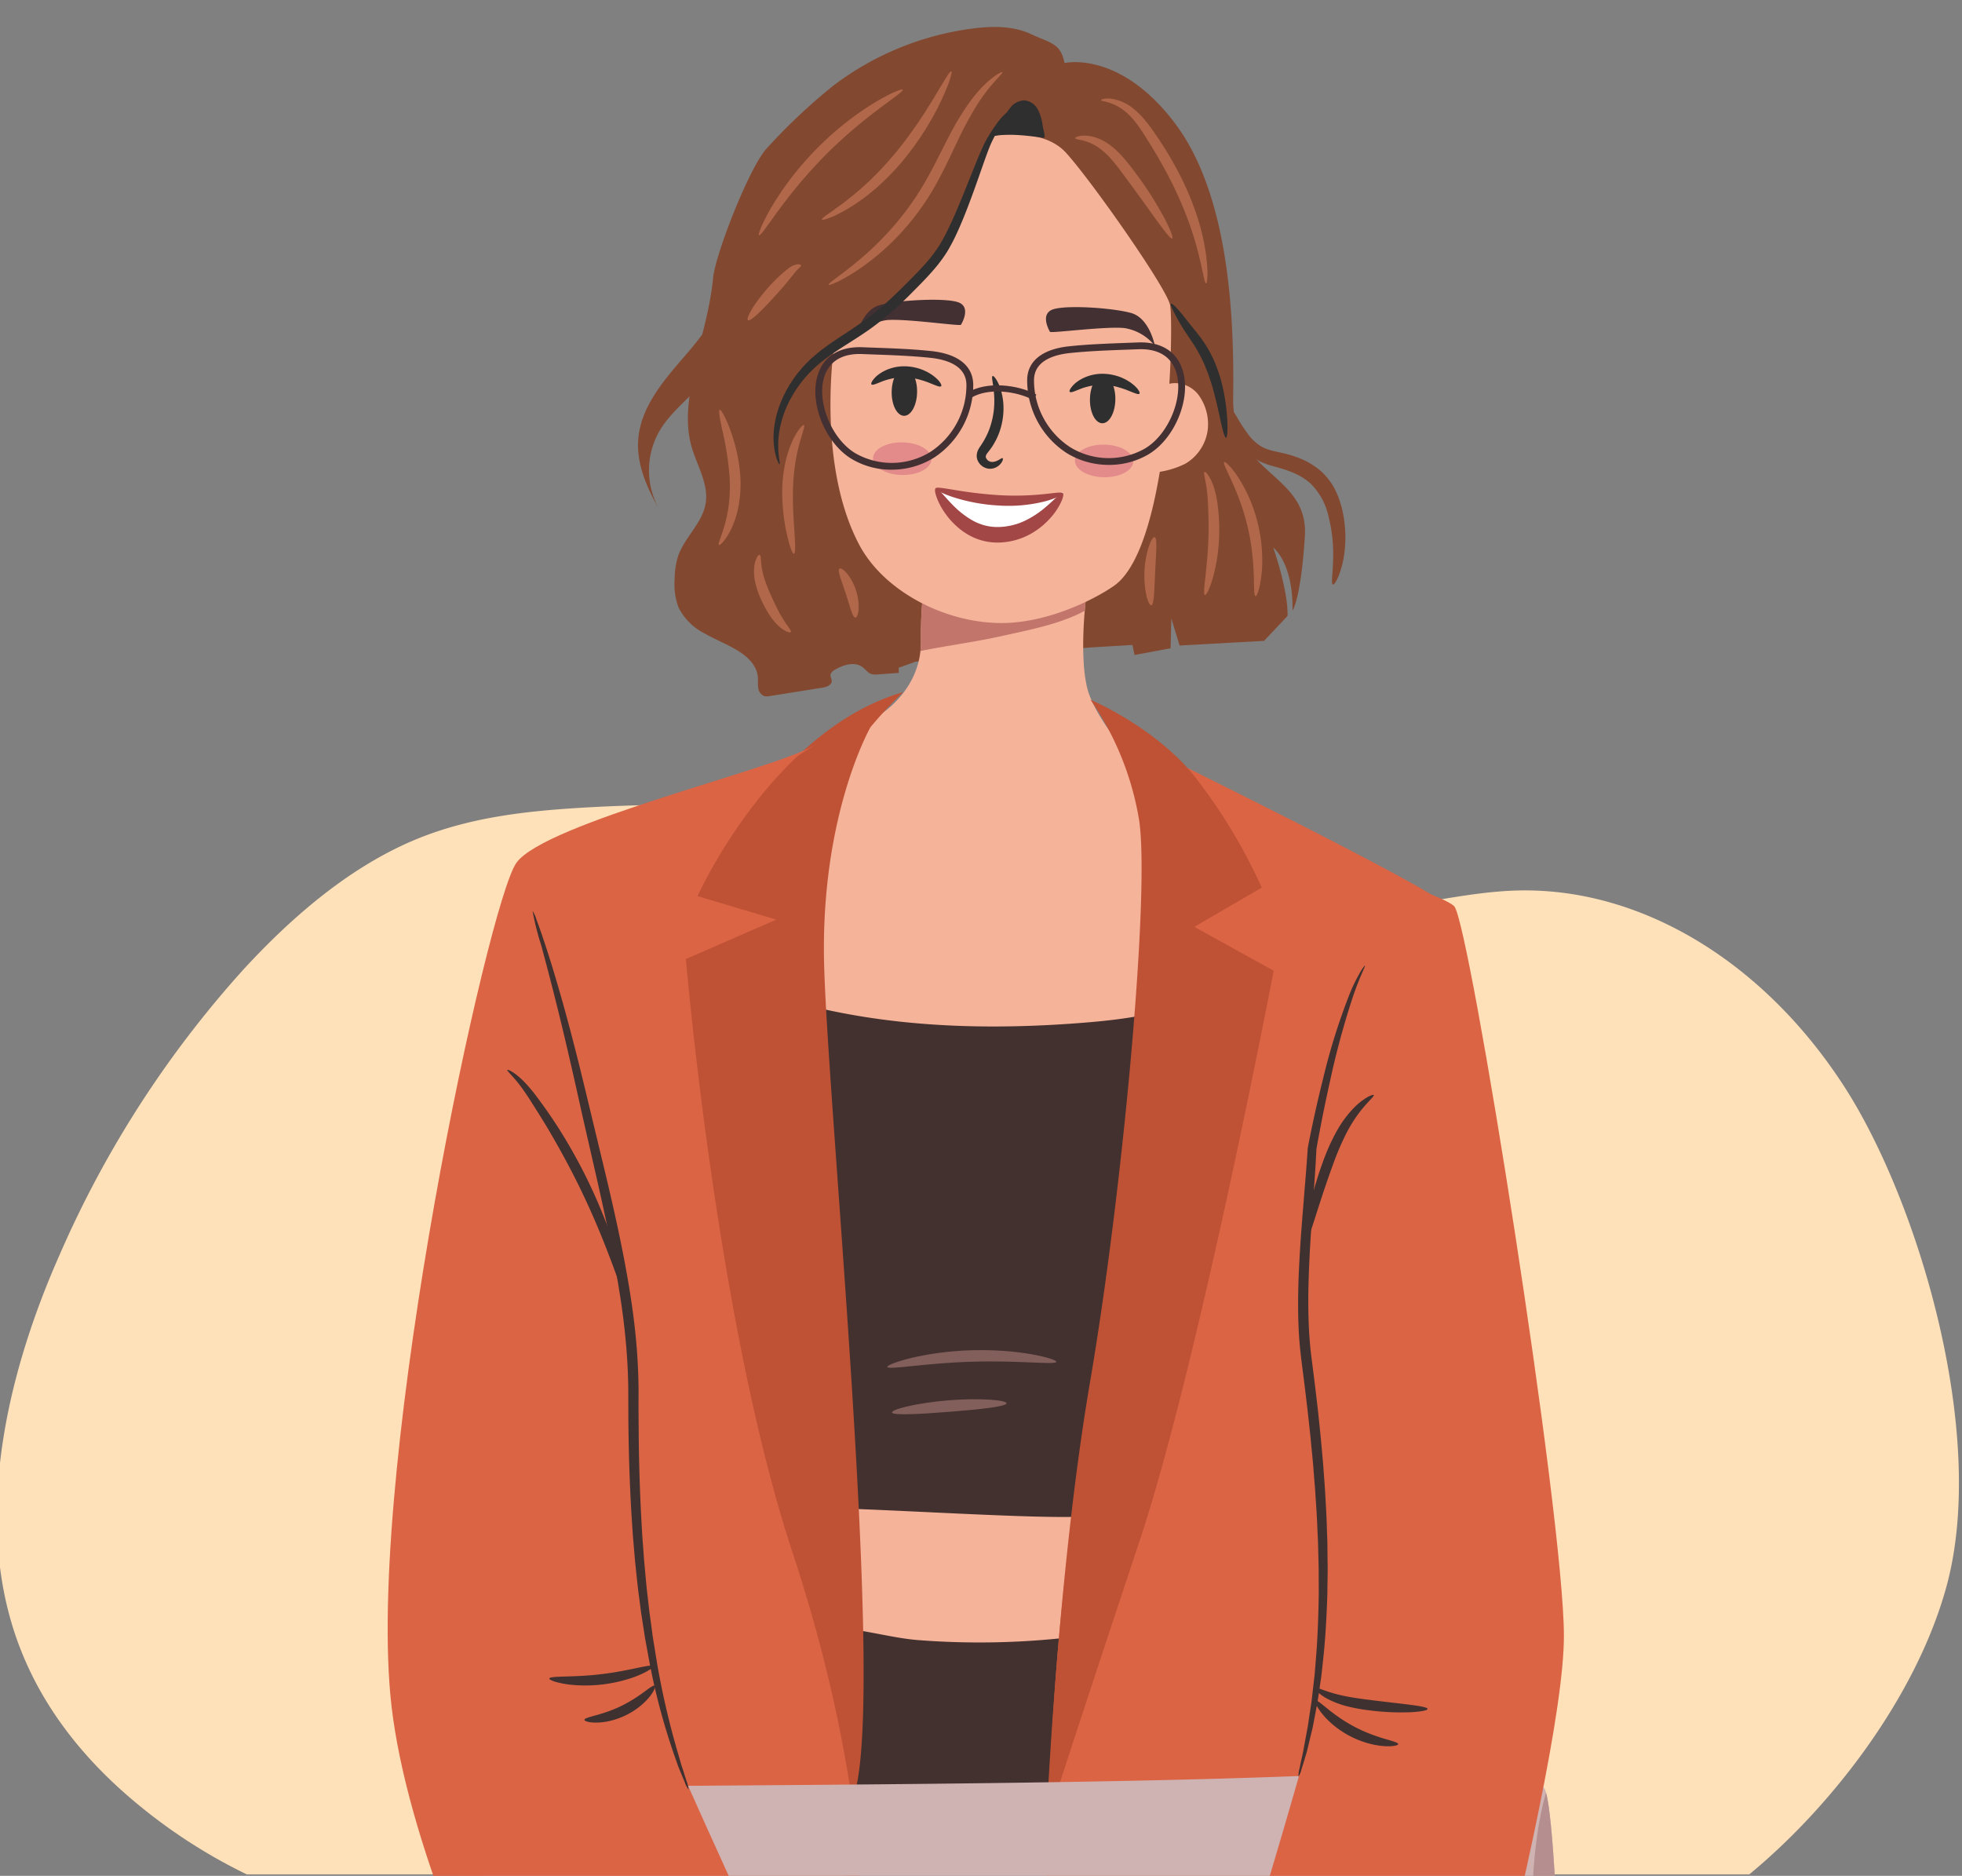 <svg xmlns="http://www.w3.org/2000/svg" xmlns:xlink="http://www.w3.org/1999/xlink" width="295" height="282" viewBox="0 0 295 282">
  <rect x="0" y="0" width="295" height="282" fill="#808080" stroke="none"/>
  <defs>
    <clipPath id="clip-path">
      <rect id="Rectángulo_414918" data-name="Rectángulo 414918" width="295" height="282" transform="translate(180.461 4685)" fill="#fff" stroke="#707070" stroke-width="1" opacity="0.78"/>
    </clipPath>
  </defs>
  <g id="Enmascarar_grupo_1098801" data-name="Enmascarar grupo 1098801" transform="translate(-180.461 -4685)" clip-path="url(#clip-path)">
    <g id="Grupo_1180274" data-name="Grupo 1180274">
      <path id="Trazado_1034072" data-name="Trazado 1034072" d="M494.289,656.564c-4.436,16.089-16.735,32.526-29.615,43.168H238.751a81.231,81.231,0,0,1-15.977-10.2c-8.269-6.724-16.017-15.8-19.51-28.016-5.138-17.969.024-38.393,7.343-54.9a157.91,157.91,0,0,1,27.694-42.96c7.8-8.47,16.492-15.662,26.049-19.576,7.95-3.256,16.308-4.177,24.6-4.685a264.456,264.456,0,0,1,91.6,10.629c7.084,2.1,14.181,4.516,21.43,4.808,9.128.367,18.158-2.642,27.286-2.987,18.656-.707,37.376,10.4,49.694,29.474C490.019,598.436,500.624,633.585,494.289,656.564Z" transform="translate(-21.192 4267.041)" fill="#ffe1b9"/>
      <g id="Grupo_1180273" data-name="Grupo 1180273" transform="translate(238.748 4689.044)">
        <g id="Grupo_1180270" data-name="Grupo 1180270" transform="translate(0 0)">
          <path id="Trazado_1033906" data-name="Trazado 1033906" d="M1636.931,2025.926s-10.788,35.261-21.329,72.435H1549.54c10.663-43.226,21.533-85.831,21.533-85.831Z" transform="translate(-1545.563 -1691.543)" fill="#43312f"/>
          <path id="Trazado_1033907" data-name="Trazado 1033907" d="M2177.86,808.585s43.106,21.162,44.1,23.178-11.357,11.713-11.357,11.713-11.257-2.809-11.826-3.163-15.333-14.035-15.333-14.035Z" transform="translate(-2063.091 -699.891)" fill="#db6445"/>
          <path id="Trazado_1033908" data-name="Trazado 1033908" d="M1830.226,197.6s8.23-1.987,16.555,8.976,8.976,29.693,8.807,41.389,11.4,11.237,10.78,20.8-1.859,11.133-1.859,11.133.342-6.492-2.9-9.479c0,0,2.247,6.342,2.157,10.291l-3.536,3.755-12.694.7-1.244-4.063-.11,4.478-5.423,1.006-.316-1.506-6.083.358-26.537,2.157c-.951.343-1.58.574-2.531.917.01.254.02.509.031.763l-3.181.231a2.43,2.43,0,0,1-.955-.057c-.539-.182-.876-.707-1.333-1.045-1.168-.862-2.832-.355-4.092.367-.337.193-.7.46-.723.848-.014.3.187.568.192.864.011.633-.779.915-1.4,1.015l-7.925,1.264a1.955,1.955,0,0,1-.77.02,1.472,1.472,0,0,1-.959-1.262c-.089-.553-.005-1.121-.059-1.678-.17-1.758-1.646-3.1-3.164-4-1.588-.946-3.326-1.618-4.926-2.544a8.754,8.754,0,0,1-3.836-3.871,9.839,9.839,0,0,1-.583-4.176,11.864,11.864,0,0,1,.506-3.482c.964-2.856,3.666-4.99,4.157-7.964.488-2.953-1.336-5.731-2.14-8.615-1.1-3.933-.273-8.114.554-12.112.994-4.805,2.217-8.283,2.706-13.166.374-3.732,5.553-16.858,8.094-19.515a87.525,87.525,0,0,1,9.981-9.4,43.984,43.984,0,0,1,20.9-8.583c2.986-.386,6.146-.436,8.867.853C1828,194.568,1829.685,194.583,1830.226,197.6Z" transform="translate(-1728.461 -192.164)" fill="#834830"/>
          <path id="Trazado_1033909" data-name="Trazado 1033909" d="M2020.755,2097.4c.055-40.185.005-78.514.005-78.514l-2.51-7.627h62.138l.65,5.953s.469,54.236.547,80.188Z" transform="translate(-1931.625 -1690.497)" fill="#43312f"/>
          <path id="Trazado_1033910" data-name="Trazado 1033910" d="M1901.014,1423.416q-.1,11.2-.206,22.41a2.416,2.416,0,0,0,.278,1.411,2.285,2.285,0,0,0,1.33.757,41.146,41.146,0,0,0,7.8,1.152c10.523.87,21.366,1.707,31.425-1.5a3.984,3.984,0,0,0,2.436-1.568,4.156,4.156,0,0,0,.33-2.126l-.442-20.6a.927.927,0,0,0-.178-.643.939.939,0,0,0-.878-.108,119.432,119.432,0,0,1-39.442,1.755Z" transform="translate(-1834.891 -1205.586)" fill="#f5b39a"/>
          <path id="Trazado_1033911" data-name="Trazado 1033911" d="M1921.068,1554.47l.705,19.622c.058,1.607.115,3.217.037,4.823a1.79,1.79,0,0,1-.357,1.181,1.844,1.844,0,0,1-1.076.425c-11.638,1.893-23.394,3.792-35.16,3.033-3.708-.239-7.392-.74-11.073-1.242a6.288,6.288,0,0,1-2.76-.824,6.006,6.006,0,0,1-2-3.638c-1.241-4.8-5.635-22.308,2.687-22.94,4.707-.357,10.109,1.492,14.863,1.858a119.5,119.5,0,0,0,16.04.156A117.957,117.957,0,0,0,1921.068,1554.47Z" transform="translate(-1807.135 -1314.253)" fill="#43312f"/>
          <path id="Trazado_1033912" data-name="Trazado 1033912" d="M1882.207,959.251a5.364,5.364,0,0,0,2.8-.647,5.005,5.005,0,0,0,1.549-2.1,57.356,57.356,0,0,0,4.482-15.973c1.61-10.244,2.02-20.632,2.855-30.969,1.3-16.068,3.5-32.992-3.1-47.7a10.62,10.62,0,0,0-3.518-4.772,11.189,11.189,0,0,0-5.571-1.378c-10.472-.581-21.063,1.077-31.421-.576-4.45-.71-8.789-2.023-13.247-2.68a11.371,11.371,0,0,0-5.939.316c-2.193.894-3.716,2.907-4.918,4.948a57.787,57.787,0,0,0-5.6,14.443,152.222,152.222,0,0,0-.953,75.092c.757,3.119,1.653,6.3,3.6,8.853,4.44,5.823-3.567,2.448,2.808,2.335,8.511-.151,33.751,1.658,42.26,1.359Q1875.249,959.561,1882.207,959.251Z" transform="translate(-1764.528 -735.831)" fill="#43312f"/>
          <path id="Trazado_1033913" data-name="Trazado 1033913" d="M1866.361,687.707l5.23,7.76,5,7.423c1.114,1.652,3.521,3.508,2.611,5.717a6.394,6.394,0,0,1-2.761,2.769c-6.114,3.766-13.49,4.8-20.648,5.359-12.885,1.012-25.958.766-38.583-2a56.453,56.453,0,0,1-13.593-4.585,7.871,7.871,0,0,1-3.62-3.022,7.1,7.1,0,0,1-.134-5.191c1.106-3.922,3.363-6.59,6.246-9.266,3.368-3.126,6.175-7.243,9.16-10.744l6.861-8.048c.669-.784,1.63-2.515,2.563-3.006,0,0,6.059-3.19,6.815-10.041a12.89,12.89,0,0,0,.079-1.529,60.925,60.925,0,0,1,.554-9.153,25.5,25.5,0,0,1,.554-2.889s12.137,1.2,14.2,1.6,9.668,2.674,9.668,2.674c-.018.109-.1.674-.189,1.548-.055.485-.109,1.062-.165,1.71-.268,3.214-.463,8.114.357,11.538,1.285,5.359,8.983,13.3,8.983,13.3Z" transform="translate(-1751.399 -567.013)" fill="#f5b39a"/>
          <path id="Trazado_1033914" data-name="Trazado 1033914" d="M2134.3,880.73l7.29,186.835-53.521-6.129s-2.623-56.6,3-99.491,13.382-80.274,11.319-101.428,12.96-5.155,12.96-5.155l21.192,7.987Z" transform="translate(-1988.628 -733.644)" fill="#db6445"/>
          <path id="Trazado_1033915" data-name="Trazado 1033915" d="M2095.214,765.875s9.337,3.894,15.432,11.24a82.42,82.42,0,0,1,10.308,16.985l-10.144,5.9,11.935,6.6s-11.262,58.987-20.188,85.793-14.012,42.6-14.012,42.6,1.635-37.651,6.586-66.565,9.079-74.089,7.35-84.644A44.712,44.712,0,0,0,2095.214,765.875Z" transform="translate(-1989.523 -664.712)" fill="#bf5235"/>
          <path id="Trazado_1033916" data-name="Trazado 1033916" d="M1709.377,792.448l-7.961,39.712-3.683,42.555,2.571,28.4,8.738,11.451s4.5,62.958-1.794,93.589-36.321-27.333-36.321-27.333l-2.085-92.629-4.51-72.171,9.254-7.551Z" transform="translate(-1640.113 -686.599)" fill="#db6445"/>
          <path id="Trazado_1033917" data-name="Trazado 1033917" d="M1809.05,764.578s-7.675,13.365-6.954,36.237,8.937,106.28,4.732,123.444.968,21.84.968,21.84.952-22.925-10.468-57.464-16.03-89.211-16.03-89.211l13.587-5.92-11.838-3.536s11.187-24.953,30.924-30.664A61.082,61.082,0,0,0,1809.05,764.578Z" transform="translate(-1736.455 -659.3)" fill="#bf5235"/>
          <path id="Trazado_1033918" data-name="Trazado 1033918" d="M1752.9,1774.186c0,.356-.048,1.506-3.668,2.571-2.962.875-8.313,1.7-17.977,1.982-45.88,1.358-91.8.155-137.7.233a4.27,4.27,0,0,1-1.21-.162c-2.333-.664-3.186-3.312-4.5-5.836-1.08-2.083-3.273-59.289-1.3-85.47.17-2.254.452-4.724,2.095-6.27a7.741,7.741,0,0,1,3.11-1.6c.079-.025.158-.046.236-.071,3.654-1.091,96.687-.122,138.546-3.032a68.084,68.084,0,0,1,10.248-.209c3.013.242,6.12.958,8.441,2.894a1.622,1.622,0,0,1,.335.721C1751.678,1687.34,1752.826,1746.578,1752.9,1774.186Z" transform="translate(-1575.398 -1414.516)" fill="#cfb2b2"/>
          <path id="Trazado_1033919" data-name="Trazado 1033919" d="M1591.463,1697.6c-2.446,12.994-2.817,26.116-2.37,39.294.649,19.259,3.041,38.64,3.256,57.954-2.333-.664-3.186-3.312-4.5-5.836-1.08-2.083-3.273-59.289-1.3-85.47.171-2.254.452-4.724,2.1-6.27a7.739,7.739,0,0,1,3.11-1.6C1591.7,1696.32,1591.58,1696.971,1591.463,1697.6Z" transform="translate(-1575.397 -1430.558)" fill="#b58f8f"/>
          <path id="Trazado_1033920" data-name="Trazado 1033920" d="M2508.25,1791.645c0,.356-.048,1.505-3.668,2.571q.182-19.342-.282-38.683-.42-17.563-1.362-35.106c-.266-4.924-.294-15.162,1.979-23.033C2507.027,1704.8,2508.175,1764.036,2508.25,1791.645Z" transform="translate(-2330.746 -1431.974)" fill="#b58f8f"/>
          <path id="Trazado_1033921" data-name="Trazado 1033921" d="M2119.915,2071.908c-1.746,2.775-1.916,6.439-4.116,8.871-1.4,1.548-3.455,2.383-4.856,3.931a13.163,13.163,0,0,0-2.4,4.76q-2.686,7.932-4.738,16.06c.684.506,1.593-.205,2.125-.869a63.958,63.958,0,0,0,8.647-14.287,41.319,41.319,0,0,1,.067,10.068,8.78,8.78,0,0,1-1.049,3.677c-1.347,2.166-5.273.04-7.146,1.771,6.364,4.08,13.583,4,19.783,3.466,2.513-.217,5.17-.619,7.09-2.253,1.9-1.616,2.72-4.131,3.416-6.524q2.865-9.875,4.749-20a.509.509,0,0,0-.367-.685l-7.541-3.68c-4.349-2.122-8.852-4.285-13.686-4.51Z" transform="translate(-2002.094 -1740.282)" fill="#f5b39a"/>
          <path id="Trazado_1033922" data-name="Trazado 1033922" d="M1865.473,2060.38c1.669,4.415,3.551,9.109,7.456,11.76,1.083.735,2.288,1.284,3.339,2.065a18.107,18.107,0,0,1,3.8,4.327q5.555,7.923,10.716,16.112a25.607,25.607,0,0,1-14.85-9.452,13.056,13.056,0,0,0,5.233,7.43,28.727,28.727,0,0,0,8.381,3.9c-2.163,3.25-6.632,3.808-10.531,4.028a49.784,49.784,0,0,1-10.048-.128,17.31,17.31,0,0,1-9.114-3.925c-5.929-5.324-5.866-14.8-10.707-21.131a1.531,1.531,0,0,1-.44-.974,1.444,1.444,0,0,1,.371-.743,105.627,105.627,0,0,1,10.014-11.167c1.27-1.228,2.774-2.5,4.538-2.423Z" transform="translate(-1791.979 -1730.692)" fill="#f5b39a"/>
          <path id="Trazado_1033923" data-name="Trazado 1033923" d="M2224.654,890.132c2.311,2.44,16.475,91.524,16.489,109.671.017,22.222-24.159,107.417-24.159,107.417l-37.674-14.167s25.385-80.374,25.731-87.085-3.909-70.794-.306-89.335-12.447-37.579-12.447-37.579S2222.344,887.692,2224.654,890.132Z" transform="translate(-2064.285 -757.934)" fill="#db6445"/>
          <path id="Trazado_1033924" data-name="Trazado 1033924" d="M1590.861,803.925c-5.6,3.4-40.244,11.538-44.522,17.536s-22.264,89-18.947,125.122c3.545,38.6,43.834,103.224,43.834,103.224l31.552-23.518s-34.391-72.345-38.413-84.782-8.664-115.316-8.664-115.316S1596.461,800.521,1590.861,803.925Z" transform="translate(-1526.985 -695.796)" fill="#db6445"/>
          <g id="Grupo_1180171" data-name="Grupo 1180171" transform="translate(17.977 132.891)">
            <g id="Grupo_1180162" data-name="Grupo 1180162" transform="translate(121.478 116.801)">
              <path id="Trazado_1033925" data-name="Trazado 1033925" d="M2334.759,1611.375c0-.44-3.865-.741-8.574-1.34-1.18-.145-2.286-.3-3.277-.48a24.351,24.351,0,0,1-2.591-.616c-1.45-.435-2.314-.877-2.448-.688-.061.085.079.313.418.629a7.182,7.182,0,0,0,1.616,1.08,13.628,13.628,0,0,0,2.69,1,25.97,25.97,0,0,0,3.4.625,37.027,37.027,0,0,0,6.2.285C2333.78,1611.789,2334.759,1611.588,2334.759,1611.375Z" transform="translate(-2317.855 -1608.206)" fill="#3f3130"/>
            </g>
            <g id="Grupo_1180163" data-name="Grupo 1180163" transform="translate(121.491 118.711)">
              <path id="Trazado_1033926" data-name="Trazado 1033926" d="M2330.4,1625.586c.01-.228-.785-.43-2-.792l-.478-.143c-.166-.049-.335-.113-.511-.169-.355-.107-.724-.254-1.114-.394a22.342,22.342,0,0,1-4.759-2.5c-.337-.242-.667-.462-.957-.693-.147-.114-.3-.216-.43-.325l-.388-.312c-.991-.8-1.608-1.339-1.79-1.2-.086.065-.039.285.124.634.041.087.089.183.144.285s.126.206.2.319a7.422,7.422,0,0,0,.542.741l.344.409c.122.141.261.275.4.419a12.79,12.79,0,0,0,.943.868,14.183,14.183,0,0,0,5.175,2.718c.438.114.852.223,1.249.284.2.033.387.071.573.091l.532.051a7.49,7.49,0,0,0,.917.025c.135,0,.26-.006.376-.016s.222-.028.317-.043C2330.19,1625.781,2330.4,1625.694,2330.4,1625.586Z" transform="translate(-2317.928 -1619.037)" fill="#3f3130"/>
            </g>
            <g id="Grupo_1180164" data-name="Grupo 1180164" transform="translate(6.335 113.462)">
              <path id="Trazado_1033927" data-name="Trazado 1033927" d="M1680.426,1589.362c-.177-.418-3.51.7-7.749,1.187-4.235.523-7.738.211-7.812.659-.032.2.821.552,2.27.8l.57.087c.2.028.406.045.621.067.43.047.891.065,1.376.084a22.234,22.234,0,0,0,6.264-.743c.468-.132.912-.257,1.319-.4.2-.072.4-.137.588-.211l.534-.218C1679.758,1590.091,1680.506,1589.553,1680.426,1589.362Z" transform="translate(-1664.864 -1589.271)" fill="#3f3130"/>
            </g>
            <g id="Grupo_1180165" data-name="Grupo 1180165" transform="translate(11.613 116.466)">
              <path id="Trazado_1033928" data-name="Trazado 1033928" d="M1705.364,1606.334c-.177-.14-.728.281-1.583.907l-.335.245c-.115.086-.243.166-.369.254-.249.182-.53.354-.817.544-.586.363-1.24.739-1.95,1.088s-1.414.621-2.063.856c-.327.107-.636.221-.933.3-.148.043-.29.094-.428.132l-.4.111c-1.021.283-1.693.454-1.693.68,0,.108.171.2.489.287.08.021.168.04.266.059s.2.026.317.037a5.757,5.757,0,0,0,.776.028l.452-.017c.157-.009.319-.032.487-.051a10.189,10.189,0,0,0,1.067-.189,11.366,11.366,0,0,0,4.447-2.154,10.185,10.185,0,0,0,.81-.72c.119-.12.238-.232.343-.351l.294-.344a5.785,5.785,0,0,0,.458-.627c.062-.1.12-.185.167-.271s.085-.17.118-.245C1705.418,1606.6,1705.448,1606.4,1705.364,1606.334Z" transform="translate(-1694.793 -1606.307)" fill="#3f3130"/>
            </g>
            <g id="Grupo_1180166" data-name="Grupo 1180166" transform="translate(0 23.891)">
              <path id="Trazado_1033929" data-name="Trazado 1033929" d="M1646.836,1115.683c.195-.05-.135-2.237-1.112-5.672-.5-1.712-1.144-3.741-2-5.942s-1.89-4.587-3.114-7.023-2.515-4.695-3.774-6.693-2.5-3.728-3.569-5.156a24.1,24.1,0,0,0-1.562-1.867,12.172,12.172,0,0,0-1.36-1.259c-.81-.625-1.344-.835-1.4-.751s.34.468.984,1.194c.321.364.7.822,1.108,1.375s.852,1.206,1.329,1.943c.941,1.49,2.078,3.253,3.242,5.267s2.4,4.249,3.608,6.647,2.265,4.723,3.177,6.863,1.661,4.1,2.287,5.748C1645.91,1113.66,1646.616,1115.741,1646.836,1115.683Z" transform="translate(-1628.936 -1081.302)" fill="#3f3130"/>
            </g>
            <g id="Grupo_1180167" data-name="Grupo 1180167" transform="translate(3.791)">
              <path id="Trazado_1033930" data-name="Trazado 1033930" d="M1673.913,1077.926a4.654,4.654,0,0,0-.325-1.341c-.13-.429-.3-.958-.5-1.581-.1-.313-.219-.643-.322-1.006l-.332-1.158a121.59,121.59,0,0,1-3.275-14l-.371-2.3c-.125-.785-.267-1.584-.368-2.407s-.225-1.659-.341-2.513c-.062-.426-.112-.858-.159-1.295l-.148-1.32c-.218-1.773-.366-3.615-.544-5.51q-.105-1.424-.213-2.889c-.079-.975-.129-1.967-.185-2.97-.227-4.012-.364-8.231-.415-12.609q-.012-1.642-.025-3.312t0-3.369c0-2.289-.1-4.609-.286-6.947s-.464-4.639-.8-6.894-.725-4.463-1.141-6.626c-.835-4.325-1.781-8.46-2.712-12.387l-2.679-11.13c-.831-3.491-1.635-6.737-2.41-9.691-1.541-5.91-2.968-10.646-4.041-13.889-.537-1.622-.981-2.872-1.3-3.712a4.63,4.63,0,0,0-.569-1.256,40.152,40.152,0,0,0,1.292,5.142c.892,3.289,2.153,8.053,3.553,13.981.7,2.963,1.444,6.216,2.22,9.714s1.646,7.238,2.539,11.165,1.8,8.052,2.611,12.348q.6,3.221,1.107,6.567c.326,2.227.594,4.495.781,6.795s.289,4.577.29,6.82q.005,1.7.011,3.377t.039,3.326c.072,4.4.24,8.639.508,12.675.066,1.009.127,2.005.217,2.987s.161,1.951.249,2.905c.2,1.907.378,3.759.625,5.542l.171,1.327c.054.439.112.873.182,1.3l.39,2.526c.118.827.278,1.631.42,2.419s.286,1.559.425,2.311a98.386,98.386,0,0,0,3.782,13.988l.4,1.142c.126.357.271.683.392.988.25.61.464,1.124.643,1.537A4.631,4.631,0,0,0,1673.913,1077.926Z" transform="translate(-1650.433 -945.81)" fill="#3f3130"/>
            </g>
            <g id="Grupo_1180168" data-name="Grupo 1180168" transform="translate(119.882 27.654)">
              <path id="Trazado_1033931" data-name="Trazado 1033931" d="M2308.915,1124.92c.438.088,1.8-5.335,4.154-11.764a42.322,42.322,0,0,1,1.85-4.393,21.449,21.449,0,0,1,1.991-3.287c1.3-1.76,2.427-2.6,2.292-2.806-.03-.045-.13-.038-.3.019q-.126.042-.3.121a3.034,3.034,0,0,0-.386.2,10.018,10.018,0,0,0-2.151,1.751,16.49,16.49,0,0,0-2.416,3.323,30.193,30.193,0,0,0-2.047,4.533,56.012,56.012,0,0,0-2.4,8.593C2308.784,1123.458,2308.708,1124.878,2308.915,1124.92Z" transform="translate(-2308.804 -1102.64)" fill="#3f3130"/>
            </g>
            <g id="Grupo_1180169" data-name="Grupo 1180169" transform="translate(57.153 66.028)">
              <path id="Trazado_1033932" data-name="Trazado 1033932" d="M1978.471,1322.029c.04-.225-1.337-.707-3.644-1.123l-.907-.153c-.316-.05-.646-.089-.988-.134-.683-.094-1.417-.156-2.189-.222-1.546-.111-3.252-.161-5.042-.111s-3.49.212-5.026.416c-.767.112-1.5.219-2.172.354-.338.066-.665.124-.978.193l-.9.207c-2.278.555-3.623,1.119-3.57,1.341.119.494,5.721-.595,12.694-.783C1972.725,1321.78,1978.381,1322.529,1978.471,1322.029Z" transform="translate(-1953.058 -1320.266)" fill="#825f5b"/>
            </g>
            <g id="Grupo_1180170" data-name="Grupo 1180170" transform="translate(57.856 73.41)">
              <path id="Trazado_1033933" data-name="Trazado 1033933" d="M1974.262,1362.737c0-.47-3.9-.833-8.7-.444s-8.59,1.362-8.516,1.826,3.932.271,8.655-.1S1974.265,1363.22,1974.262,1362.737Z" transform="translate(-1957.046 -1362.128)" fill="#825f5b"/>
            </g>
          </g>
          <g id="Grupo_1180172" data-name="Grupo 1180172" transform="translate(136.889 141.12)">
            <path id="Trazado_1033934" data-name="Trazado 1033934" d="M2313.352,992.478c-.023-.014-.1.067-.226.239a7.865,7.865,0,0,0-.513.794,26.388,26.388,0,0,0-1.579,3.266,94.687,94.687,0,0,0-3.973,12.688c-.683,2.721-1.368,5.716-2.02,8.951q-.119.608-.24,1.227l-.031.16a1.5,1.5,0,0,0-.025.232l-.022.314q-.021.314-.043.631c-.054.844-.124,1.7-.188,2.575q-.214,2.618-.439,5.384c-.149,1.844-.3,3.737-.423,5.675s-.232,3.921-.286,5.946-.061,4.09.029,6.19c.035,1.05.12,2.109.213,3.174q.09.8.179,1.6.1.788.2,1.581c.28,2.112.523,4.2.769,6.262q.168,1.545.334,3.068c.117,1.015.2,2.023.3,3.022q.073.749.144,1.491t.122,1.479q.119,1.472.234,2.915c.12,1.925.262,3.81.33,5.651q.031.69.063,1.372c.023.454.042.906.051,1.354q.033,1.346.066,2.655c.032.872.016,1.732.022,2.578s.013,1.68,0,2.5c-.062,3.274-.175,6.324-.409,9.1q-.084,1.041-.165,2.031c-.014.165-.024.329-.041.492s-.037.323-.056.484q-.055.48-.109.948c-.147,1.245-.256,2.425-.44,3.516q-.123.821-.236,1.584-.056.382-.11.749c-.035.245-.07.485-.118.717q-.258,1.4-.472,2.551c-.072.383-.129.748-.2,1.086s-.144.653-.209.946c-.127.587-.231,1.086-.31,1.49a3.953,3.953,0,0,0-.164,1.256,3.864,3.864,0,0,0,.468-1.175c.128-.393.28-.881.456-1.459.086-.29.18-.6.28-.935s.176-.7.271-1.077c.184-.764.387-1.613.61-2.542.059-.232.1-.472.15-.717s.094-.495.143-.749l.3-1.587c.227-1.094.375-2.278.563-3.53l.138-.953c.023-.161.047-.323.07-.487s.037-.329.056-.495q.107-1,.22-2.045c.306-2.794.484-5.869.6-9.17.029-.826.028-1.665.043-2.519s.035-1.721.015-2.6-.022-1.772-.033-2.677c0-.452-.016-.907-.034-1.365s-.032-.919-.049-1.382c-.049-1.856-.174-3.754-.28-5.693-.064-.969-.142-1.947-.214-2.935-.038-.494-.071-.991-.115-1.489s-.091-1-.136-1.5c-.172-2.011-.394-4.052-.613-6.124-.241-2.069-.484-4.168-.764-6.288q-.1-.795-.2-1.585t-.175-1.55c-.091-1.034-.177-2.063-.214-3.091-.093-2.053-.1-4.085-.051-6.084s.131-3.965.244-5.892.241-3.814.37-5.657.253-3.646.375-5.395c.052-.877.111-1.74.152-2.592.012-.213.022-.425.033-.636l.017-.317a.649.649,0,0,1,.006-.08l.026-.149q.11-.615.219-1.219c.593-3.224,1.212-6.219,1.823-8.94a121.461,121.461,0,0,1,3.468-12.728C2312.607,994.045,2313.457,992.541,2313.352,992.478Z" transform="translate(-2303.301 -992.477)" fill="#3f3130"/>
          </g>
          <path id="Trazado_1033935" data-name="Trazado 1033935" d="M2006.17,666.578c-.055.485-.109,1.062-.166,1.71-3.745,2.026-8.51,2.9-12.517,3.8-4.032.9-8.14,1.417-12.181,2.241a12.939,12.939,0,0,0,.079-1.529,60.866,60.866,0,0,1,.554-9.153A76.45,76.45,0,0,0,2006.17,666.578Z" transform="translate(-1901.196 -580.507)" fill="#c2756b"/>
          <path id="Trazado_1033936" data-name="Trazado 1033936" d="M1928.445,283.977s7.781-1.631,11.515,2.434,15.126,20.281,15.678,22.917.1,36.4-8.5,42.266c-3.535,2.411-9.98,5.317-16.069,5.53-8.722.306-18.326-4.556-22.139-11.7-6.475-12.137-3.81-29.892-3.81-29.892s14.4-10.683,17.734-17.278A97.571,97.571,0,0,0,1928.445,283.977Z" transform="translate(-1837.997 -267.522)" fill="#f5b39a"/>
          <path id="Trazado_1033937" data-name="Trazado 1033937" d="M1753.749,405.519c-.261,4.7-3.47,8.642-6.547,12.2s-6.326,7.448-6.7,12.139c-.3,3.717,1.29,7.321,3.149,10.553a11.9,11.9,0,0,1-.1-11.516c2-3.607,5.759-5.911,8.12-9.3a14.719,14.719,0,0,0,1.467-13.867Z" transform="translate(-1702.822 -367.898)" fill="#834830"/>
          <path id="Trazado_1033938" data-name="Trazado 1033938" d="M2129.647,492.945c-.031,1.985-.91,3.58-1.966,3.564s-1.886-1.638-1.855-3.622.91-3.58,1.965-3.564S2129.677,490.96,2129.647,492.945Z" transform="translate(-2020.232 -436.924)" fill="#2f2f2f"/>
          <g id="Grupo_1180173" data-name="Grupo 1180173" transform="translate(102.526 52.141)">
            <path id="Trazado_1033939" data-name="Trazado 1033939" d="M2118.934,490.858c.075-.087.021-.271-.152-.537-.043-.066-.094-.138-.153-.214s-.132-.146-.209-.226a4.283,4.283,0,0,0-.558-.5c-.11-.085-.227-.174-.351-.263l-.406-.248-.218-.128c-.076-.039-.155-.075-.234-.114-.16-.075-.324-.154-.5-.226a7.734,7.734,0,0,0-2.388-.525,6.65,6.65,0,0,0-2.449.311,6.045,6.045,0,0,0-1.783.905,3.95,3.95,0,0,0-.927.952c-.174.268-.226.451-.148.537s.274.068.553-.029.656-.251,1.1-.431a9.78,9.78,0,0,1,1.592-.446,7.829,7.829,0,0,1,1.975-.133,10.472,10.472,0,0,1,1.984.315l.44.131.214.061.2.073.39.133.356.143C2118.18,490.76,2118.773,491.041,2118.934,490.858Z" transform="translate(-2108.426 -487.861)" fill="#2f2f2f"/>
          </g>
          <path id="Trazado_1033940" data-name="Trazado 1033940" d="M1960.577,486.592c-.03,1.985-.91,3.58-1.966,3.564s-1.886-1.638-1.856-3.622.911-3.58,1.966-3.564S1960.607,484.608,1960.577,486.592Z" transform="translate(-1880.973 -431.691)" fill="#2f2f2f"/>
          <g id="Grupo_1180174" data-name="Grupo 1180174" transform="translate(72.714 51.02)">
            <path id="Trazado_1033941" data-name="Trazado 1033941" d="M1949.863,484.5c.075-.087.021-.271-.152-.537-.044-.066-.094-.138-.153-.214s-.131-.146-.208-.226a4.28,4.28,0,0,0-.558-.5c-.111-.085-.227-.174-.351-.263l-.407-.248-.217-.128c-.076-.039-.155-.076-.234-.114-.16-.075-.324-.154-.5-.226a7.738,7.738,0,0,0-2.389-.525,6.645,6.645,0,0,0-2.449.311,6.04,6.04,0,0,0-1.783.905,3.948,3.948,0,0,0-.928.952c-.173.268-.226.451-.149.537s.274.068.553-.029.655-.251,1.1-.431a9.758,9.758,0,0,1,1.593-.446,7.816,7.816,0,0,1,1.975-.133,10.456,10.456,0,0,1,1.983.315l.441.131.214.061.2.073.39.133.355.143C1949.109,484.406,1949.7,484.687,1949.863,484.5Z" transform="translate(-1939.355 -481.507)" fill="#2f2f2f"/>
          </g>
          <g id="Grupo_1180175" data-name="Grupo 1180175" transform="translate(88.568 52.475)">
            <path id="Trazado_1033942" data-name="Trazado 1033942" d="M2033.164,502.121c-.1-.06-.292.1-.635.289a2.294,2.294,0,0,1-.62.236,1.374,1.374,0,0,1-.367.03.979.979,0,0,1-.873-.613.473.473,0,0,1-.023-.3,1.121,1.121,0,0,1,.2-.379c.059-.082.13-.171.21-.272s.168-.22.252-.335l.255-.355c.083-.121.156-.25.236-.378a10.379,10.379,0,0,0,.815-1.661,10.714,10.714,0,0,0,.682-3.479,9.667,9.667,0,0,0-.342-2.855,8.232,8.232,0,0,0-.363-1.038,7.425,7.425,0,0,0-.386-.733c-.259-.379-.446-.558-.544-.513-.219.1.079,1.016.2,2.488a13.152,13.152,0,0,1-.01,2.56,12.216,12.216,0,0,1-.706,3.011,11.315,11.315,0,0,1-.677,1.445c-.064.112-.121.226-.188.334l-.2.316c-.068.105-.128.206-.206.315s-.158.23-.239.363a2.318,2.318,0,0,0-.357.994,1.791,1.791,0,0,0,.232,1.063,2.083,2.083,0,0,0,1.391,1.015,2,2,0,0,0,1.329-.205,2.13,2.13,0,0,0,.708-.6C2033.234,502.458,2033.25,502.171,2033.164,502.121Z" transform="translate(-2029.27 -489.756)" fill="#2f2f2f"/>
          </g>
          <path id="Trazado_1033943" data-name="Trazado 1033943" d="M2121.747,550.8c-.023,1.354-2.008,2.417-4.433,2.375s-4.37-1.175-4.347-2.529,2.009-2.417,4.433-2.375S2121.771,549.443,2121.747,550.8Z" transform="translate(-2009.64 -485.475)" fill="#e38a8a"/>
          <ellipse id="Elipse_13286" data-name="Elipse 13286" cx="2.452" cy="4.391" rx="2.452" ry="4.391" transform="translate(72.939 67.284) rotate(-88.991)" fill="#e38a8a"/>
          <path id="Trazado_1033944" data-name="Trazado 1033944" d="M2088.934,434.8c.436.2,8.367-.87,11.18-.575a7.3,7.3,0,0,1,4.589,2.674s-.774-4.161-3.592-4.946-10.292-1.282-11.981-.436S2088.934,434.8,2088.934,434.8Z" transform="translate(-1989.343 -388.95)" fill="#433032"/>
          <path id="Trazado_1033945" data-name="Trazado 1033945" d="M1942.04,428.536c-.438.2-8.356-.969-11.172-.708a7.3,7.3,0,0,0-4.621,2.619s.823-4.152,3.65-4.9,10.306-1.159,11.986-.294S1942.04,428.536,1942.04,428.536Z" transform="translate(-1855.845 -383.749)" fill="#433032"/>
          <g id="Grupo_1180191" data-name="Grupo 1180191" transform="translate(49.771 6.674)">
            <g id="Grupo_1180176" data-name="Grupo 1180176" transform="translate(8.239 5.935)">
              <path id="Trazado_1033946" data-name="Trazado 1033946" d="M1891.568,263.682c-.027-.042-.264.043-.618.335a8.6,8.6,0,0,0-1.323,1.466,25.775,25.775,0,0,0-1.678,2.6l-.223.421c-.072.143-.137.287-.207.434-.143.294-.271.6-.41.911-.271.626-.544,1.289-.827,1.985l-1.829,4.548c-.666,1.625-1.385,3.359-2.24,5.112a26.572,26.572,0,0,1-1.42,2.592,21.035,21.035,0,0,1-1.86,2.434c-.69.793-1.444,1.57-2.224,2.357l-1.186,1.19q-.593.594-1.206,1.179a45.641,45.641,0,0,1-5.036,4.208c-1.725,1.226-3.514,2.307-5.154,3.484a27.131,27.131,0,0,0-2.328,1.849c-.182.161-.359.324-.53.493l-.257.25-.245.259c-.162.173-.325.341-.481.514l-.445.53c-.073.088-.147.174-.218.262l-.2.271-.4.534-.362.545c-.117.181-.241.355-.343.541-.209.368-.43.719-.6,1.087l-.27.537c-.087.178-.158.362-.236.539a15.193,15.193,0,0,0-1.124,4.014,13.421,13.421,0,0,0-.116,1.708,11.31,11.31,0,0,0,.107,1.433c.031.213.056.415.09.6l.128.52.115.441c.046.132.093.249.134.354.167.42.279.627.331.61s.04-.257-.025-.689c-.018-.108-.036-.228-.058-.36s-.025-.28-.039-.439l-.052-.508c-.009-.182-.009-.376-.016-.58a13.373,13.373,0,0,1,.032-1.357,14.588,14.588,0,0,1,.234-1.593,15.494,15.494,0,0,1,1.268-3.7c.081-.162.155-.33.244-.493l.275-.492c.176-.337.4-.657.606-.993.1-.17.224-.329.34-.493l.356-.5.389-.485.2-.246c.068-.08.141-.158.211-.237l.428-.479c.15-.156.306-.307.46-.463l.233-.234.245-.225c.163-.152.332-.3.506-.447a27.16,27.16,0,0,1,2.25-1.7c1.605-1.105,3.4-2.154,5.209-3.411a44.28,44.28,0,0,0,5.232-4.329q.631-.6,1.233-1.208l1.187-1.2c.786-.8,1.558-1.607,2.277-2.449a21.855,21.855,0,0,0,1.962-2.636,26.879,26.879,0,0,0,1.46-2.773c.848-1.831,1.528-3.6,2.147-5.261s1.158-3.215,1.654-4.628c.249-.706.485-1.378.716-2.007.117-.312.227-.621.344-.908.058-.144.113-.29.171-.426l.176-.4c.51-1.058.991-1.959,1.409-2.671a15.76,15.76,0,0,1,1.042-1.585C1891.439,263.894,1891.6,263.73,1891.568,263.682Z" transform="translate(-1855.968 -263.672)" fill="#2f2f2f"/>
            </g>
            <path id="Trazado_1033947" data-name="Trazado 1033947" d="M2047.118,260.4c.441.068-.011-1.263-.082-1.7a7.683,7.683,0,0,0-.7-2.493,2.609,2.609,0,0,0-2.026-1.448,2.718,2.718,0,0,0-2.071,1,12.625,12.625,0,0,0-1.308,1.979,14.761,14.761,0,0,1-2.155,2.738S2040.077,259.309,2047.118,260.4Z" transform="translate(-1998.303 -250.389)" fill="#2f2f2f"/>
            <g id="Grupo_1180177" data-name="Grupo 1180177" transform="translate(16.521 0.12)">
              <path id="Trazado_1033948" data-name="Trazado 1033948" d="M1902.938,262.674c.052.093.619-.1,1.583-.574a28.351,28.351,0,0,0,3.87-2.392,36.022,36.022,0,0,0,5.081-4.473c.446-.458.872-.956,1.315-1.457.425-.517.869-1.037,1.284-1.6.429-.548.832-1.132,1.246-1.72.394-.6.8-1.209,1.172-1.847.758-1.268,1.424-2.541,2.029-3.774s1.168-2.425,1.707-3.55a54.081,54.081,0,0,1,3.115-5.787c2-3.148,3.886-4.577,3.716-4.792-.033-.044-.18.005-.431.143q-.188.1-.454.272l-.283.184-.3.236c-.212.169-.447.358-.7.571l-.775.745c-.142.132-.271.284-.41.436l-.425.475c-.15.161-.286.339-.429.52l-.44.558a41.017,41.017,0,0,0-3.508,5.774c-1.171,2.234-2.336,4.727-3.792,7.162-.357.613-.745,1.2-1.118,1.779-.394.568-.774,1.133-1.179,1.667-.389.545-.808,1.053-1.2,1.561-.415.493-.811.984-1.227,1.439a45.276,45.276,0,0,1-4.69,4.579c-1.429,1.21-2.649,2.122-3.5,2.755S1902.882,262.573,1902.938,262.674Z" transform="translate(-1902.934 -230.696)" fill="#b0674a"/>
            </g>
            <g id="Grupo_1180178" data-name="Grupo 1180178" transform="translate(15.522)">
              <path id="Trazado_1033949" data-name="Trazado 1033949" d="M1897.277,252.306c.049.1.469,0,1.2-.282q.272-.1.6-.241c.216-.1.442-.215.688-.339a18.21,18.21,0,0,0,1.639-.909l.926-.579c.318-.208.633-.446.966-.683.676-.465,1.339-1.034,2.051-1.619a38.7,38.7,0,0,0,4.173-4.28,44.335,44.335,0,0,0,3.464-4.852l.682-1.149c.225-.37.412-.747.607-1.1s.381-.7.545-1.041l.469-.977c.3-.619.534-1.2.743-1.706.1-.254.2-.49.28-.71s.147-.425.206-.609c.237-.736.318-1.163.217-1.208s-.376.294-.784.941l-.725,1.185c-.283.461-.58,1-.942,1.57l-.55.908c-.189.317-.4.636-.612.973s-.421.689-.661,1.036l-.72,1.084c-1.008,1.467-2.151,3.052-3.456,4.628a52.767,52.767,0,0,1-3.929,4.207c-.658.591-1.263,1.177-1.879,1.668-.3.251-.588.5-.875.731l-.834.642c-.522.426-1.03.759-1.462,1.078l-.6.444q-.287.191-.52.357C1897.552,251.913,1897.228,252.206,1897.277,252.306Z" transform="translate(-1897.272 -230.016)" fill="#b0674a"/>
            </g>
            <g id="Grupo_1180179" data-name="Grupo 1180179" transform="translate(6.034 2.735)">
              <path id="Trazado_1033950" data-name="Trazado 1033950" d="M1843.5,267.434c.1.053.406-.275.875-.909q.176-.238.382-.532l.461-.626c.33-.449.682-.973,1.107-1.528l.649-.882c.225-.307.475-.614.723-.94.49-.656,1.052-1.326,1.629-2.042,1.181-1.409,2.522-2.92,4.006-4.433s2.987-2.863,4.381-4.063c.708-.586,1.371-1.157,2.021-1.655.323-.252.626-.506.93-.735l.874-.66c.549-.432,1.069-.791,1.514-1.127l.621-.468q.291-.209.526-.389c.627-.478.952-.79.9-.887s-.483.03-1.216.347c-.183.079-.386.17-.606.272s-.45.23-.7.362c-.5.268-1.072.566-1.674.946l-.953.588c-.329.207-.659.442-1.007.677-.7.464-1.412,1.009-2.165,1.579a47.3,47.3,0,0,0-8.613,8.724c-.56.76-1.1,1.479-1.551,2.185-.23.351-.46.683-.664,1.016l-.575.96c-.373.607-.663,1.184-.925,1.686-.129.252-.25.485-.353.7s-.188.425-.264.61C1843.522,266.951,1843.4,267.381,1843.5,267.434Z" transform="translate(-1843.465 -245.527)" fill="#b0674a"/>
            </g>
            <g id="Grupo_1180180" data-name="Grupo 1180180" transform="translate(4.344 29.012)">
              <path id="Trazado_1033951" data-name="Trazado 1033951" d="M1833.934,402.951c.358.272,2.2-1.553,4.312-3.9.529-.589,1.025-1.157,1.468-1.682.222-.263.429-.516.622-.754l.515-.655a6.727,6.727,0,0,1,.746-.823c.194-.183.336-.3.321-.411s-.2-.207-.554-.171a2.8,2.8,0,0,0-1.289.571c-.234.167-.46.356-.7.557s-.485.424-.741.664c-.511.479-1.051,1.027-1.59,1.628C1834.883,400.377,1833.583,402.686,1833.934,402.951Z" transform="translate(-1833.877 -394.547)" fill="#b0674a"/>
            </g>
            <g id="Grupo_1180181" data-name="Grupo 1180181" transform="translate(0 50.896)">
              <path id="Trazado_1033952" data-name="Trazado 1033952" d="M1809.286,538.959c.089.059.345-.127.7-.552a9.121,9.121,0,0,0,1.214-2,14.1,14.1,0,0,0,1.036-3.319,18.256,18.256,0,0,0,.272-4.24,23.275,23.275,0,0,0-.615-4.166,26.644,26.644,0,0,0-1-3.255c-.691-1.8-1.291-2.843-1.495-2.772s0,1.248.4,3.094a45.473,45.473,0,0,1,1.1,7.181,23.38,23.38,0,0,1-.13,3.93,20.031,20.031,0,0,1-.636,3.148C1809.627,537.777,1809.084,538.825,1809.286,538.959Z" transform="translate(-1809.243 -518.654)" fill="#b0674a"/>
            </g>
            <g id="Grupo_1180182" data-name="Grupo 1180182" transform="translate(9.554 53.179)">
              <path id="Trazado_1033953" data-name="Trazado 1033953" d="M1865.186,550.96c.223-.038.215-1.166.1-2.947s-.317-4.218-.243-6.877a31.03,31.03,0,0,1,.331-3.718,26.577,26.577,0,0,1,.63-2.982c.456-1.681.884-2.707.678-2.827-.094-.054-.328.132-.649.542a9.661,9.661,0,0,0-1.1,1.9,15.847,15.847,0,0,0-1.018,3.093,21.117,21.117,0,0,0-.483,3.947,28.923,28.923,0,0,0,.726,7.088C1864.567,549.943,1864.971,551,1865.186,550.96Z" transform="translate(-1863.423 -531.6)" fill="#b0674a"/>
            </g>
            <g id="Grupo_1180183" data-name="Grupo 1180183" transform="translate(5.31 72.685)">
              <path id="Trazado_1033954" data-name="Trazado 1033954" d="M1844.886,653.83c.131-.2-.373-.724-.979-1.661a18.641,18.641,0,0,1-.982-1.706c-.339-.662-.7-1.428-1.055-2.228a23.748,23.748,0,0,1-.894-2.252,11.965,11.965,0,0,1-.455-1.872c-.168-1.081-.09-1.807-.316-1.881-.1-.033-.261.112-.434.433a4.145,4.145,0,0,0-.389,1.47,7.471,7.471,0,0,0,.16,2.233,12.949,12.949,0,0,0,.858,2.527,17.238,17.238,0,0,0,1.243,2.318,9.039,9.039,0,0,0,1.4,1.7,4.5,4.5,0,0,0,1.236.852C1844.61,653.906,1844.827,653.919,1844.886,653.83Z" transform="translate(-1839.356 -642.226)" fill="#b0674a"/>
            </g>
            <g id="Grupo_1180184" data-name="Grupo 1180184" transform="translate(18.058 74.73)">
              <path id="Trazado_1033955" data-name="Trazado 1033955" d="M1914.154,661.212c.218-.006.416-.459.476-1.212a6.658,6.658,0,0,0-.04-1.315,8.61,8.61,0,0,0-.994-3.049,6.655,6.655,0,0,0-.743-1.086c-.492-.573-.92-.821-1.1-.7s-.1.594.106,1.257c.105.331.235.716.383,1.137l.462,1.367c.153.488.3.952.433,1.377s.251.814.362,1.144C1913.722,660.792,1913.927,661.219,1914.154,661.212Z" transform="translate(-1911.651 -653.821)" fill="#b0674a"/>
            </g>
            <g id="Grupo_1180185" data-name="Grupo 1180185" transform="translate(53.595 9.67)">
              <path id="Trazado_1033956" data-name="Trazado 1033956" d="M2127.784,300.323c.19-.109-.241-1.282-1.173-3.055a53.219,53.219,0,0,0-4.193-6.593c-.456-.615-.9-1.2-1.361-1.771a18.659,18.659,0,0,0-1.422-1.592,10.62,10.62,0,0,0-1.527-1.263,7.539,7.539,0,0,0-1.556-.808,5.3,5.3,0,0,0-2.495-.35c-.6.085-.887.261-.869.364s.333.156.85.263a7.356,7.356,0,0,1,2.043.76,8.087,8.087,0,0,1,1.232.844,11.618,11.618,0,0,1,1.25,1.216c.416.463.829.982,1.252,1.539s.861,1.152,1.307,1.755C2124.7,296.457,2127.387,300.546,2127.784,300.323Z" transform="translate(-2113.186 -284.858)" fill="#b0674a"/>
            </g>
            <g id="Grupo_1180186" data-name="Grupo 1180186" transform="translate(57.481 4.096)">
              <path id="Trazado_1033957" data-name="Trazado 1033957" d="M2151.036,281.042c.111-.007.175-.483.2-1.349.01-.433-.027-.958-.062-1.573-.018-.307-.064-.631-.1-.977s-.079-.713-.15-1.093a33.1,33.1,0,0,0-1.3-5.273,43.176,43.176,0,0,0-2.577-6.125,53.378,53.378,0,0,0-3.391-5.692c-.571-.839-1.127-1.631-1.717-2.35a12.1,12.1,0,0,0-1.841-1.85,6.617,6.617,0,0,0-3.486-1.5c-.909-.069-1.387.13-1.375.226.008.123.485.147,1.256.39a7.3,7.3,0,0,1,2.858,1.745,12.82,12.82,0,0,1,1.529,1.8c.5.7,1.006,1.5,1.533,2.347,1.053,1.689,2.155,3.578,3.2,5.614a56.785,56.785,0,0,1,2.611,5.885,47.744,47.744,0,0,1,1.589,5.012C2150.562,279.187,2150.785,281.059,2151.036,281.042Z" transform="translate(-2135.228 -253.246)" fill="#b0674a"/>
            </g>
            <g id="Grupo_1180187" data-name="Grupo 1180187" transform="translate(67.965 34.93)">
              <path id="Trazado_1033958" data-name="Trazado 1033958" d="M2203,448.264c.209-.024.293-1.279.145-3.306a30.048,30.048,0,0,0-.484-3.551,22.686,22.686,0,0,0-1.262-4.256,19.014,19.014,0,0,0-1.01-2.093c-.195-.322-.38-.643-.578-.946s-.4-.589-.6-.863c-.405-.548-.806-1.044-1.181-1.5s-.7-.872-1.011-1.264a22.822,22.822,0,0,0-1.543-1.834c-.4-.409-.675-.6-.761-.531s.017.374.261.883.618,1.225,1.125,2.1c.254.439.548.917.886,1.418s.684,1.006,1.037,1.549q.265.407.524.836c.17.286.328.588.5.888.314.618.633,1.261.905,1.949a30.618,30.618,0,0,1,1.3,3.985c.33,1.258.58,2.413.8,3.387C2202.476,447.069,2202.781,448.29,2203,448.264Z" transform="translate(-2194.683 -428.108)" fill="#2f2f2f"/>
            </g>
            <g id="Grupo_1180188" data-name="Grupo 1180188" transform="translate(75.974 58.738)">
              <path id="Trazado_1033959" data-name="Trazado 1033959" d="M2244.848,583.29c.11.018.255-.26.423-.786q.063-.2.131-.44c.042-.162.076-.34.114-.531a12.95,12.95,0,0,0,.208-1.309c.025-.245.052-.5.079-.768s.028-.547.041-.836c.032-.579.009-1.2-.01-1.85a23.641,23.641,0,0,0-1.922-8.226c-.272-.593-.525-1.158-.811-1.662-.14-.254-.267-.5-.407-.731l-.411-.654a13.161,13.161,0,0,0-.766-1.081c-.12-.154-.229-.3-.337-.425s-.217-.237-.313-.336c-.385-.4-.637-.581-.728-.517s-.011.372.206.865q.081.185.188.4c.067.148.139.309.216.482.155.345.353.722.536,1.158l.3.673c.106.233.2.484.307.737.222.5.417,1.06.638,1.637a33.825,33.825,0,0,1,1.823,7.8c.058.615.13,1.2.154,1.75.016.275.043.541.052.8s.017.5.026.738c.03.472.019.9.033,1.275q.011.284.02.528c0,.162,0,.311.011.445C2244.674,582.962,2244.739,583.272,2244.848,583.29Z" transform="translate(-2240.102 -563.127)" fill="#b0674a"/>
            </g>
            <g id="Grupo_1180189" data-name="Grupo 1180189" transform="translate(72.982 60.23)">
              <path id="Trazado_1033960" data-name="Trazado 1033960" d="M2223.268,590.084c.206.058.711-.9,1.189-2.57a26.589,26.589,0,0,0,.959-6.7,28.49,28.49,0,0,0-.171-3.73,16.506,16.506,0,0,0-.582-3.024,7.4,7.4,0,0,0-.862-1.922c-.282-.416-.507-.6-.6-.548-.207.113.153,1.089.352,2.713.1.813.175,1.789.214,2.895s.064,2.313.041,3.583C2223.727,585.871,2222.822,589.956,2223.268,590.084Z" transform="translate(-2223.137 -571.587)" fill="#b0674a"/>
            </g>
            <g id="Grupo_1180190" data-name="Grupo 1180190" transform="translate(64.004 70.036)">
              <path id="Trazado_1033961" data-name="Trazado 1033961" d="M2173.254,637.437c.225-.031.338-.624.41-1.545s.114-2.174.181-3.554.15-2.63.17-3.555-.035-1.525-.255-1.578-.552.465-.866,1.376a14.663,14.663,0,0,0-.366,7.4C2172.75,636.919,2173.037,637.467,2173.254,637.437Z" transform="translate(-2172.217 -627.2)" fill="#b0674a"/>
            </g>
          </g>
          <g id="Grupo_1180192" data-name="Grupo 1180192" transform="translate(126.61 57.461)">
            <path id="Trazado_1033962" data-name="Trazado 1033962" d="M2245.119,518.038c-.155.057-.145.565.045,1.441a12.405,12.405,0,0,0,.462,1.577,11.15,11.15,0,0,0,.963,2.022,7.614,7.614,0,0,0,1.9,2.142,6.784,6.784,0,0,0,1.43.838,12.674,12.674,0,0,0,1.555.537c.516.148,1.018.275,1.5.425s.966.32,1.441.517a9.9,9.9,0,0,1,2.633,1.573,9.8,9.8,0,0,1,2.834,5.136,22.458,22.458,0,0,1,.685,5.157c.042,3-.391,4.9-.043,5,.153.049.465-.361.82-1.2a14.282,14.282,0,0,0,.929-3.718,18.5,18.5,0,0,0-.219-5.737,14.075,14.075,0,0,0-1.068-3.336,9.463,9.463,0,0,0-2.361-3.141,11.335,11.335,0,0,0-3.331-1.94,15.969,15.969,0,0,0-1.69-.54c-.56-.147-1.091-.253-1.575-.362a12.4,12.4,0,0,1-1.323-.355,5.151,5.151,0,0,1-1.068-.507,6.65,6.65,0,0,1-1.653-1.484,24.331,24.331,0,0,1-1.947-2.961C2245.588,518.383,2245.277,517.979,2245.119,518.038Z" transform="translate(-2245.011 -518.033)" fill="#834830"/>
          </g>
          <ellipse id="Elipse_13287" data-name="Elipse 13287" cx="5.86" cy="6.139" rx="5.86" ry="6.139" transform="translate(88.844 307.941) rotate(-1.805)" fill="#a17878"/>
          <path id="Trazado_1033963" data-name="Trazado 1033963" d="M1994.29,585.356c.04-.345,9.226,2.78,19.1.6a9.758,9.758,0,0,1-9.6,5.6A11.577,11.577,0,0,1,1994.29,585.356Z" transform="translate(-1911.889 -516.002)" fill="#fff"/>
          <g id="Grupo_1180193" data-name="Grupo 1180193" transform="translate(82.395 69.269)">
            <path id="Trazado_1033964" data-name="Trazado 1033964" d="M2013.362,585.832c-.071-.218-1.146-.032-2.858.142a41.475,41.475,0,0,1-6.693.154,63.392,63.392,0,0,1-6.689-.781c-1.715-.275-2.785-.464-2.86-.261s.9.769,2.6,1.331a27.147,27.147,0,0,0,6.865,1.266,22.5,22.5,0,0,0,6.98-.627C2012.45,586.589,2013.427,586.022,2013.362,585.832Z" transform="translate(-1994.258 -585.002)" fill="#a34646"/>
          </g>
          <g id="Grupo_1180194" data-name="Grupo 1180194" transform="translate(82.295 69.344)">
            <path id="Trazado_1033965" data-name="Trazado 1033965" d="M1993.8,585.433c-.147.064-.147.452.043,1.077a9.8,9.8,0,0,0,1.222,2.46,11.314,11.314,0,0,0,2.912,3,9.19,9.19,0,0,0,2.295,1.168,8.747,8.747,0,0,0,2.767.46,10.283,10.283,0,0,0,5.073-1.326,11.478,11.478,0,0,0,3.2-2.681,9.3,9.3,0,0,0,1.455-2.34c.245-.607.275-1,.133-1.071s-.432.143-.884.558-1.07,1.024-1.878,1.69a13.9,13.9,0,0,1-3.01,1.929,9.666,9.666,0,0,1-4.079.905,7.467,7.467,0,0,1-2.077-.3,8.368,8.368,0,0,1-1.833-.8,13.59,13.59,0,0,1-2.789-2.225c-.739-.747-1.3-1.416-1.715-1.868S1993.946,585.368,1993.8,585.433Z" transform="translate(-1993.692 -585.422)" fill="#a34646"/>
          </g>
          <path id="Trazado_1033966" data-name="Trazado 1033966" d="M2186.407,503.174a6.945,6.945,0,0,1-3.349,4.823,13.341,13.341,0,0,1-4.5,1.292c-.2.032-.443.047-.56-.117a.549.549,0,0,1-.067-.325q.005-3.275.01-6.55a10.694,10.694,0,0,1,.533-4.511c1.275-2.739,4.961-2.319,6.584-.153A7.435,7.435,0,0,1,2186.407,503.174Z" transform="translate(-2063.146 -442.317)" fill="#f5b39a"/>
        </g>
        <g id="Grupo_1180271" data-name="Grupo 1180271" transform="translate(64.307 47.428)">
          <g id="Grupo_1180198" data-name="Grupo 1180198" transform="translate(0 0.721)">
            <path id="Trazado_1033968" data-name="Trazado 1033968" d="M1903.122,483.642a11.63,11.63,0,0,1-5.961-1.6h0c-3.948-2.363-6.406-8.341-5.155-12.541.861-2.892,3.271-4.407,6.778-4.268q.885.035,1.771.067c2.795.1,5.685.209,8.521.506,4.072.427,6.323,2.232,6.34,5.082a13.047,13.047,0,0,1-5.92,10.959A12.057,12.057,0,0,1,1903.122,483.642Zm-5.436-2.476a11.033,11.033,0,0,0,11.267-.185,12,12,0,0,0,5.44-10.078c-.017-2.9-2.959-3.82-5.424-4.079-2.8-.294-5.674-.4-8.451-.5q-.887-.033-1.774-.067c-3.044-.122-5.032,1.1-5.758,3.538-1.112,3.734,1.171,9.26,4.7,11.371Z" transform="translate(-1891.678 -465.226)" fill="#433032"/>
          </g>
          <g id="Grupo_1180199" data-name="Grupo 1180199" transform="translate(31.849 0)">
            <path id="Trazado_1033969" data-name="Trazado 1033969" d="M2084.593,479.552a12.056,12.056,0,0,1-6.374-1.793,13.044,13.044,0,0,1-5.92-10.951c.016-2.858,2.267-4.663,6.34-5.09,2.836-.3,5.726-.4,8.521-.506q.885-.033,1.771-.067c3.51-.138,5.917,1.377,6.778,4.269,1.251,4.2-1.206,10.177-5.154,12.541h0A11.629,11.629,0,0,1,2084.593,479.552Zm4.782-17.393q-.2,0-.4.008-.887.035-1.774.067c-2.778.1-5.65.207-8.452.5-2.465.258-5.407,1.175-5.423,4.071a12,12,0,0,0,5.44,10.086,11.032,11.032,0,0,0,11.267.185c3.528-2.111,5.812-7.637,4.7-11.371C2094.037,463.379,2092.189,462.158,2089.375,462.158Z" transform="translate(-2072.299 -461.136)" fill="#433032"/>
          </g>
          <g id="Grupo_1180200" data-name="Grupo 1180200" transform="translate(22.907 6.45)">
            <path id="Trazado_1033970" data-name="Trazado 1033970" d="M2031.457,499.936c-2.551-1.376-6.857-1.891-9.368-.324l-.5-.8c2.8-1.747,7.537-1.207,10.32.294Z" transform="translate(-2021.587 -497.717)" fill="#433032"/>
          </g>
        </g>
        <g id="Grupo_1180272" data-name="Grupo 1180272" transform="translate(56.068 344.354)">
          <g id="Grupo_1180258" data-name="Grupo 1180258" transform="translate(75.394 0)">
            <path id="Trazado_1034061" data-name="Trazado 1034061" d="M2272.564,2167.386c.158.073.865-1.056,1.771-3,.457-.968.952-2.14,1.469-3.455s1.034-2.78,1.538-4.33.928-3.046,1.281-4.415.624-2.614.81-3.669c.381-2.109.435-3.444.265-3.472s-.555,1.232-1.157,3.26c-.3,1.016-.664,2.22-1.068,3.559s-.872,2.8-1.364,4.339-.982,2.994-1.426,4.321-.855,2.517-1.2,3.521C2272.806,2166.055,2272.4,2167.309,2272.564,2167.386Z" transform="translate(-2272.527 -2145.049)" fill="#43312f"/>
          </g>
          <g id="Grupo_1180259" data-name="Grupo 1180259" transform="translate(0 0.597)">
            <path id="Trazado_1034062" data-name="Trazado 1034062" d="M1863.335,2173.278c-.022-.1-.483-.039-1.271-.13a7.066,7.066,0,0,1-3.073-1.2,10.8,10.8,0,0,1-1.77-1.482c-.149-.146-.287-.307-.433-.465l-.427-.508c-.282-.35-.564-.717-.835-1.107a29.861,29.861,0,0,1-2.931-5.488c-.872-2.056-1.607-4.079-2.353-5.9a39.917,39.917,0,0,0-2.246-4.758,17.979,17.979,0,0,0-2.034-2.927c-.141-.157-.265-.3-.379-.412s-.218-.207-.3-.279c-.17-.145-.275-.207-.31-.177-.155.129.975,1.573,2.214,4.219.623,1.322,1.275,2.937,1.946,4.767s1.38,3.869,2.274,5.978a26.936,26.936,0,0,0,3.157,5.683c.3.4.618.785.934,1.144l.481.521c.168.165.327.333.5.484a10.609,10.609,0,0,0,2.043,1.494,6.512,6.512,0,0,0,3.534.923l.307-.026c.1-.014.184-.033.266-.049l.224-.049c.068-.018.128-.043.181-.062Q1863.349,2173.345,1863.335,2173.278Z" transform="translate(-1844.955 -2148.434)" fill="#43312f"/>
          </g>
          <g id="Grupo_1180260" data-name="Grupo 1180260" transform="translate(27.848 10.297)">
            <path id="Trazado_1034063" data-name="Trazado 1034063" d="M2016.247,2212.724c.135-.356-3.2-1.831-6.845-4.381-3.662-2.521-6.211-5.133-6.5-4.882-.129.113.349.923,1.343,2.059.249.283.527.589.842.9s.657.639,1.025.977a26.394,26.394,0,0,0,5.323,3.695c.445.227.866.443,1.273.62s.786.34,1.137.474C2015.26,2212.72,2016.186,2212.884,2016.247,2212.724Z" transform="translate(-2002.884 -2203.444)" fill="#43312f"/>
          </g>
          <g id="Grupo_1180261" data-name="Grupo 1180261" transform="translate(47.936 7.216)">
            <path id="Trazado_1034064" data-name="Trazado 1034064" d="M2116.891,2198.614c.178.056.558-.7,1.176-1.87a38.869,38.869,0,0,1,2.659-4.4c.577-.818,1.166-1.57,1.726-2.236l.414-.483.1-.121c.041-.05.086-.1.122-.151.07-.094.135-.187.191-.275.23-.355.408-.684.568-.988.624-1.22.9-2.013.754-2.106s-.723.547-1.529,1.614c-.2.264-.423.559-.66.844-.06.073-.119.14-.178.2l-.194.191c-.155.151-.317.3-.475.469a18.958,18.958,0,0,0-1.9,2.29,18.244,18.244,0,0,0-2.446,4.8C2116.8,2197.7,2116.727,2198.565,2116.891,2198.614Z" transform="translate(-2116.81 -2185.972)" fill="#43312f"/>
          </g>
          <g id="Grupo_1180262" data-name="Grupo 1180262" transform="translate(53.858 20.565)">
            <path id="Trazado_1034065" data-name="Trazado 1034065" d="M2158.3,2261.719c-.119-.136-.6.079-1.272.5l-1.159.722a10.265,10.265,0,0,1-4.208,1.538c-.774.155-1.274.314-1.269.5s.495.342,1.319.419a7.278,7.278,0,0,0,1.474-.02,6.1,6.1,0,0,0,1.8-.493,7.316,7.316,0,0,0,1.565-.962,8.637,8.637,0,0,0,1.062-1C2158.161,2262.3,2158.417,2261.853,2158.3,2261.719Z" transform="translate(-2150.393 -2261.679)" fill="#43312f"/>
          </g>
          <g id="Grupo_1180263" data-name="Grupo 1180263" transform="translate(62.362 21.222)">
            <path id="Trazado_1034066" data-name="Trazado 1034066" d="M2205.01,2265.471c-.2-.3-1.71.384-3.449,1.38s-3.085,1.957-2.931,2.284,1.788-.13,3.576-1.159S2205.211,2265.764,2205.01,2265.471Z" transform="translate(-2198.618 -2265.401)" fill="#43312f"/>
          </g>
          <g id="Grupo_1180264" data-name="Grupo 1180264" transform="translate(28.048 20.399)">
            <path id="Trazado_1034067" data-name="Trazado 1034067" d="M2013.011,2264.632c-.015-.188-.586-.283-1.449-.459l-.339-.07c-.117-.023-.237-.059-.362-.087-.251-.052-.513-.133-.79-.206a16.777,16.777,0,0,1-1.749-.625,17.086,17.086,0,0,1-1.654-.845c-.243-.152-.481-.288-.691-.435-.106-.072-.215-.135-.312-.2l-.282-.2c-.721-.509-1.18-.859-1.328-.742s.083.675.707,1.416l.252.283c.089.1.191.188.294.287a8.019,8.019,0,0,0,.7.585,9,9,0,0,0,3.8,1.644,8.116,8.116,0,0,0,.9.105c.142.007.278.019.41.018l.379-.011C2012.463,2265.035,2013.027,2264.8,2013.011,2264.632Z" transform="translate(-2004.018 -2260.737)" fill="#43312f"/>
          </g>
          <g id="Grupo_1180265" data-name="Grupo 1180265" transform="translate(21.822 22.384)">
            <path id="Trazado_1034068" data-name="Trazado 1034068" d="M1976.718,2275.474c.026-.181-.435-.4-1.163-.684l-1.27-.486c-.473-.187-.989-.392-1.526-.621s-1.04-.465-1.5-.681l-1.226-.586c-.706-.333-1.183-.516-1.3-.372s.174.581.788,1.134a8.983,8.983,0,0,0,1.156.87,11.147,11.147,0,0,0,3.247,1.395,8.845,8.845,0,0,0,1.426.241C1976.177,2275.748,1976.693,2275.647,1976.718,2275.474Z" transform="translate(-1968.713 -2271.995)" fill="#43312f"/>
          </g>
          <g id="Grupo_1180266" data-name="Grupo 1180266" transform="translate(16.464 23.307)">
            <path id="Trazado_1034069" data-name="Trazado 1034069" d="M1941.778,2279.294c.147-.329-.513-.944-1.426-1.466s-1.78-.773-1.988-.479.371,1.052,1.346,1.606S1941.633,2279.62,1941.778,2279.294Z" transform="translate(-1938.323 -2277.225)" fill="#43312f"/>
          </g>
          <g id="Grupo_1180267" data-name="Grupo 1180267" transform="translate(49.928 7.435)">
            <path id="Trazado_1034070" data-name="Trazado 1034070" d="M2128.1,2200.444c.038.175,1.035.125,2.617-.1.4-.057.824-.121,1.293-.2a4.909,4.909,0,0,0,1.6-.508,2.384,2.384,0,0,0,.8-.719,2.445,2.445,0,0,0,.379-1.052,8.379,8.379,0,0,0,.052-.944q.007-.444.015-.9c.063-4.861-.177-8.806-.535-8.81s-.7,3.933-.761,8.793q0,.456-.008.9c0,.3,0,.577-.023.8a1.266,1.266,0,0,1-.155.533,1.239,1.239,0,0,1-.378.374,4.4,4.4,0,0,1-1.212.481c-.446.121-.872.239-1.254.353C2129,2199.9,2128.067,2200.269,2128.1,2200.444Z" transform="translate(-2128.104 -2187.215)" fill="#43312f"/>
          </g>
          <g id="Grupo_1180268" data-name="Grupo 1180268" transform="translate(29.022 11.61)">
            <path id="Trazado_1034071" data-name="Trazado 1034071" d="M2019.142,2219.874c.17-.338-2.357-1.849-4.948-4.305-2.615-2.43-4.281-4.857-4.608-4.667-.148.087.083.823.7,1.887.156.265.332.552.54.848s.436.608.684.929a18.3,18.3,0,0,0,3.851,3.615c.337.228.657.445.971.625s.606.346.881.485C2018.315,2219.843,2019.064,2220.027,2019.142,2219.874Z" transform="translate(-2009.543 -2210.891)" fill="#43312f"/>
          </g>
        </g>
      </g>
    </g>
  </g>
</svg>
